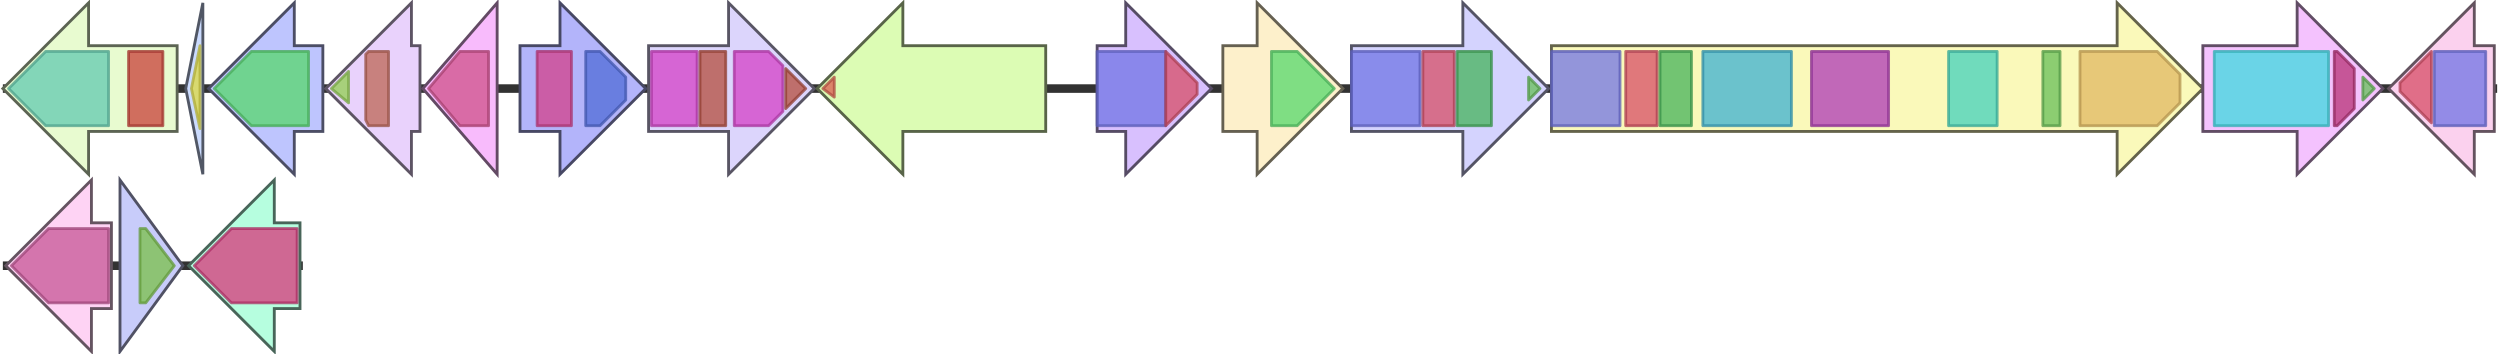 <svg version="1.1" baseProfile="full" xmlns="http://www.w3.org/2000/svg" width="875" height="124">
	<line x1="1" y1="31" x2="874" y2="31" style="stroke:rgb(50,50,50); stroke-width:3 "/>
	<line x1="1" y1="93" x2="106" y2="93" style="stroke:rgb(50,50,50); stroke-width:3 "/>
	<g>
		<title>stuD1</title>
		<polygon class="stuD1" points="428,16 440,16 440,1 470,31 440,61 440,46 428,46" fill="rgb(253,240,203)" fill-opacity="1.0" stroke="rgb(101,96,81)" stroke-width="1" />
		<g>
			<title>PF00067</title>
			<polygon class="PF00067" points="445,18 454,18 467,31 467,31 454,44 445,44" stroke-linejoin="round" width="22" height="26" fill="rgb(85,216,107)" stroke="rgb(68,172,85)" stroke-width="1" opacity="0.75" />
		</g>
	</g>
	<g>
		<title>stuA</title>
		<polygon class="stuA" points="473,16 512,16 512,1 542,31 512,61 512,46 473,46" fill="rgb(212,211,254)" fill-opacity="1.0" stroke="rgb(84,84,101)" stroke-width="1" />
		<g>
			<title>PF00109</title>
			<rect class="PF00109" x="473" y="18" stroke-linejoin="round" width="24" height="26" fill="rgb(112,116,228)" stroke="rgb(89,92,182)" stroke-width="1" opacity="0.75" />
		</g>
		<g>
			<title>PF02801</title>
			<rect class="PF02801" x="498" y="18" stroke-linejoin="round" width="11" height="26" fill="rgb(215,78,102)" stroke="rgb(172,62,81)" stroke-width="1" opacity="0.75" />
		</g>
		<g>
			<title>PF16197</title>
			<rect class="PF16197" x="510" y="18" stroke-linejoin="round" width="12" height="26" fill="rgb(68,179,89)" stroke="rgb(54,143,71)" stroke-width="1" opacity="0.75" />
		</g>
		<g>
			<title>PF00550</title>
			<polygon class="PF00550" points="535,27 539,31 535,35" stroke-linejoin="round" width="6" height="26" fill="rgb(103,191,88)" stroke="rgb(82,152,70)" stroke-width="1" opacity="0.75" />
		</g>
	</g>
	<g>
		<title>stuB</title>
		<polygon class="stuB" points="543,16 741,16 741,1 771,31 741,61 741,46 543,46" fill="rgb(250,249,186)" fill-opacity="1.0" stroke="rgb(100,99,74)" stroke-width="1" />
		<g>
			<title>PF00109</title>
			<rect class="PF00109" x="543" y="18" stroke-linejoin="round" width="24" height="26" fill="rgb(112,116,228)" stroke="rgb(89,92,182)" stroke-width="1" opacity="0.75" />
		</g>
		<g>
			<title>PF02801</title>
			<rect class="PF02801" x="569" y="18" stroke-linejoin="round" width="11" height="26" fill="rgb(215,78,102)" stroke="rgb(172,62,81)" stroke-width="1" opacity="0.75" />
		</g>
		<g>
			<title>PF16197</title>
			<rect class="PF16197" x="581" y="18" stroke-linejoin="round" width="11" height="26" fill="rgb(68,179,89)" stroke="rgb(54,143,71)" stroke-width="1" opacity="0.75" />
		</g>
		<g>
			<title>PF00698</title>
			<rect class="PF00698" x="596" y="18" stroke-linejoin="round" width="31" height="26" fill="rgb(59,176,209)" stroke="rgb(47,140,167)" stroke-width="1" opacity="0.75" />
		</g>
		<g>
			<title>PF14765</title>
			<rect class="PF14765" x="634" y="18" stroke-linejoin="round" width="27" height="26" fill="rgb(173,56,182)" stroke="rgb(138,44,145)" stroke-width="1" opacity="0.75" />
		</g>
		<g>
			<title>PF08659</title>
			<rect class="PF08659" x="682" y="18" stroke-linejoin="round" width="17" height="26" fill="rgb(66,209,188)" stroke="rgb(52,167,150)" stroke-width="1" opacity="0.75" />
		</g>
		<g>
			<title>PF00550</title>
			<rect class="PF00550" x="715" y="18" stroke-linejoin="round" width="6" height="26" fill="rgb(103,191,88)" stroke="rgb(82,152,70)" stroke-width="1" opacity="0.75" />
		</g>
		<g>
			<title>PF00668</title>
			<polygon class="PF00668" points="728,18 755,18 763,26 763,36 755,44 728,44" stroke-linejoin="round" width="35" height="26" fill="rgb(224,184,98)" stroke="rgb(179,147,78)" stroke-width="1" opacity="0.75" />
		</g>
	</g>
	<g>
		<title>stuC</title>
		<polygon class="stuC" points="771,16 804,16 804,1 834,31 804,61 804,46 771,46" fill="rgb(244,194,254)" fill-opacity="1.0" stroke="rgb(97,77,101)" stroke-width="1" />
		<g>
			<title>PF00501</title>
			<rect class="PF00501" x="775" y="18" stroke-linejoin="round" width="40" height="26" fill="rgb(60,217,223)" stroke="rgb(48,173,178)" stroke-width="1" opacity="0.75" />
		</g>
		<g>
			<title>PF13193</title>
			<polygon class="PF13193" points="817,18 818,18 824,24 824,38 818,44 817,44" stroke-linejoin="round" width="7" height="26" fill="rgb(182,50,118)" stroke="rgb(145,39,94)" stroke-width="1" opacity="0.75" />
		</g>
		<g>
			<title>PF00550</title>
			<polygon class="PF00550" points="827,27 831,31 827,35" stroke-linejoin="round" width="6" height="26" fill="rgb(103,191,88)" stroke="rgb(82,152,70)" stroke-width="1" opacity="0.75" />
		</g>
	</g>
	<g>
		<title>stuF2</title>
		<polygon class="stuF2" points="873,16 866,16 866,1 836,31 866,61 866,46 873,46" fill="rgb(251,209,238)" fill-opacity="1.0" stroke="rgb(100,83,95)" stroke-width="1" />
		<g>
			<title>PF02801</title>
			<polygon class="PF02801" points="840,29 851,18 851,43 840,32" stroke-linejoin="round" width="11" height="26" fill="rgb(215,78,102)" stroke="rgb(172,62,81)" stroke-width="1" opacity="0.75" />
		</g>
		<g>
			<title>PF00109</title>
			<rect class="PF00109" x="852" y="18" stroke-linejoin="round" width="18" height="26" fill="rgb(112,116,228)" stroke="rgb(89,92,182)" stroke-width="1" opacity="0.75" />
		</g>
	</g>
	<g>
		<title>stuJ</title>
		<polygon class="stuJ" points="39,78 32,78 32,63 2,93 32,123 32,108 39,108" fill="rgb(254,211,244)" fill-opacity="1.0" stroke="rgb(101,84,97)" stroke-width="1" />
		<g>
			<title>PF03054</title>
			<polygon class="PF03054" points="4,93 17,80 38,80 38,106 17,106" stroke-linejoin="round" width="35" height="26" fill="rgb(197,86,150)" stroke="rgb(157,68,120)" stroke-width="1" opacity="0.75" />
		</g>
	</g>
	<g>
		<title>stuK</title>
		<polygon class="stuK" points="42,78 42,78 42,63 64,93 42,123 42,108 42,108" fill="rgb(200,204,250)" fill-opacity="1.0" stroke="rgb(80,81,100)" stroke-width="1" />
		<g>
			<title>PF01510</title>
			<polygon class="PF01510" points="49,80 51,80 61,93 61,93 51,106 49,106" stroke-linejoin="round" width="12" height="26" fill="rgb(122,192,71)" stroke="rgb(97,153,56)" stroke-width="1" opacity="0.75" />
		</g>
	</g>
	<g>
		<title>stuS</title>
		<polygon class="stuS" points="105,78 96,78 96,63 66,93 96,123 96,108 105,108" fill="rgb(182,254,223)" fill-opacity="1.0" stroke="rgb(72,101,89)" stroke-width="1" />
		<g>
			<title>PF00266</title>
			<polygon class="PF00266" points="68,93 81,80 104,80 104,106 81,106" stroke-linejoin="round" width="37" height="26" fill="rgb(214,54,122)" stroke="rgb(171,43,97)" stroke-width="1" opacity="0.75" />
		</g>
	</g>
	<g>
		<title>stuE</title>
		<polygon class="stuE" points="62,16 31,16 31,1 1,31 31,61 31,46 62,46" fill="rgb(232,251,208)" fill-opacity="1.0" stroke="rgb(92,100,83)" stroke-width="1" />
		<g>
			<title>PF00733</title>
			<polygon class="PF00733" points="3,31 16,18 38,18 38,44 16,44" stroke-linejoin="round" width="36" height="26" fill="rgb(97,201,176)" stroke="rgb(77,160,140)" stroke-width="1" opacity="0.75" />
		</g>
		<g>
			<title>PF13537</title>
			<rect class="PF13537" x="45" y="18" stroke-linejoin="round" width="12" height="26" fill="rgb(200,63,57)" stroke="rgb(160,50,45)" stroke-width="1" opacity="0.75" />
		</g>
	</g>
	<g>
		<title>stuG</title>
		<polygon class="stuG" points="71,16 71,16 71,1 65,31 71,61 71,46 71,46" fill="rgb(203,219,254)" fill-opacity="1.0" stroke="rgb(81,87,101)" stroke-width="1" />
		<g>
			<title>PF13370</title>
			<polygon class="PF13370" points="67,31 70,16 70,45" stroke-linejoin="round" width="5" height="26" fill="rgb(220,216,65)" stroke="rgb(176,172,52)" stroke-width="1" opacity="0.75" />
		</g>
	</g>
	<g>
		<title>stuD2</title>
		<polygon class="stuD2" points="113,16 103,16 103,1 73,31 103,61 103,46 113,46" fill="rgb(190,197,254)" fill-opacity="1.0" stroke="rgb(76,78,101)" stroke-width="1" />
		<g>
			<title>PF00067</title>
			<polygon class="PF00067" points="75,31 88,18 108,18 108,44 88,44" stroke-linejoin="round" width="33" height="26" fill="rgb(85,216,107)" stroke="rgb(68,172,85)" stroke-width="1" opacity="0.75" />
		</g>
	</g>
	<g>
		<title>stuF3</title>
		<polygon class="stuF3" points="147,16 144,16 144,1 114,31 144,61 144,46 147,46" fill="rgb(233,210,252)" fill-opacity="1.0" stroke="rgb(93,84,100)" stroke-width="1" />
		<g>
			<title>PF08541</title>
			<polygon class="PF08541" points="116,31 122,25 122,36" stroke-linejoin="round" width="8" height="26" fill="rgb(146,207,81)" stroke="rgb(116,165,64)" stroke-width="1" opacity="0.75" />
		</g>
		<g>
			<title>PF08545</title>
			<polygon class="PF08545" points="128,19 129,18 136,18 136,44 129,44 128,42" stroke-linejoin="round" width="8" height="26" fill="rgb(189,102,84)" stroke="rgb(151,81,67)" stroke-width="1" opacity="0.75" />
		</g>
	</g>
	<g>
		<title>stuT</title>
		<polygon class="stuT" points="174,16 174,16 174,1 148,31 174,61 174,46 174,46" fill="rgb(248,187,252)" fill-opacity="1.0" stroke="rgb(99,74,100)" stroke-width="1" />
		<g>
			<title>PF00975</title>
			<polygon class="PF00975" points="150,31 161,18 171,18 171,44 161,44" stroke-linejoin="round" width="22" height="26" fill="rgb(207,80,138)" stroke="rgb(165,63,110)" stroke-width="1" opacity="0.75" />
		</g>
	</g>
	<g>
		<title>stuH</title>
		<polygon class="stuH" points="182,16 196,16 196,1 226,31 196,61 196,46 182,46" fill="rgb(179,180,250)" fill-opacity="1.0" stroke="rgb(71,72,100)" stroke-width="1" />
		<g>
			<title>PF08240</title>
			<rect class="PF08240" x="188" y="18" stroke-linejoin="round" width="12" height="26" fill="rgb(211,65,138)" stroke="rgb(168,51,110)" stroke-width="1" opacity="0.75" />
		</g>
		<g>
			<title>PF00107</title>
			<polygon class="PF00107" points="205,18 210,18 219,27 219,35 210,44 205,44" stroke-linejoin="round" width="14" height="26" fill="rgb(81,108,215)" stroke="rgb(64,86,172)" stroke-width="1" opacity="0.75" />
		</g>
	</g>
	<g>
		<title>stuI</title>
		<polygon class="stuI" points="227,16 255,16 255,1 285,31 255,61 255,46 227,46" fill="rgb(220,213,252)" fill-opacity="1.0" stroke="rgb(88,85,100)" stroke-width="1" />
		<g>
			<title>PF02737</title>
			<rect class="PF02737" x="228" y="18" stroke-linejoin="round" width="16" height="26" fill="rgb(212,65,199)" stroke="rgb(169,52,159)" stroke-width="1" opacity="0.75" />
		</g>
		<g>
			<title>PF00725</title>
			<rect class="PF00725" x="245" y="18" stroke-linejoin="round" width="9" height="26" fill="rgb(180,78,60)" stroke="rgb(144,62,48)" stroke-width="1" opacity="0.75" />
		</g>
		<g>
			<title>PF02737</title>
			<polygon class="PF02737" points="257,18 269,18 274,23 274,39 269,44 257,44" stroke-linejoin="round" width="17" height="26" fill="rgb(212,65,199)" stroke="rgb(169,52,159)" stroke-width="1" opacity="0.75" />
		</g>
		<g>
			<title>PF00725</title>
			<polygon class="PF00725" points="275,24 282,31 275,38" stroke-linejoin="round" width="9" height="26" fill="rgb(180,78,60)" stroke="rgb(144,62,48)" stroke-width="1" opacity="0.75" />
		</g>
	</g>
	<g>
		<title>stuR</title>
		<polygon class="stuR" points="366,16 316,16 316,1 286,31 316,61 316,46 366,46" fill="rgb(220,252,180)" fill-opacity="1.0" stroke="rgb(88,100,72)" stroke-width="1" />
		<g>
			<title>PF00196</title>
			<polygon class="PF00196" points="288,31 292,27 292,34" stroke-linejoin="round" width="5" height="26" fill="rgb(219,94,82)" stroke="rgb(175,75,65)" stroke-width="1" opacity="0.75" />
		</g>
	</g>
	<g>
		<title>stuF1</title>
		<polygon class="stuF1" points="384,16 394,16 394,1 424,31 394,61 394,46 384,46" fill="rgb(216,192,254)" fill-opacity="1.0" stroke="rgb(86,76,101)" stroke-width="1" />
		<g>
			<title>PF00109</title>
			<rect class="PF00109" x="384" y="18" stroke-linejoin="round" width="24" height="26" fill="rgb(112,116,228)" stroke="rgb(89,92,182)" stroke-width="1" opacity="0.75" />
		</g>
		<g>
			<title>PF02801</title>
			<polygon class="PF02801" points="408,18 408,18 419,29 419,33 408,44 408,44" stroke-linejoin="round" width="11" height="26" fill="rgb(215,78,102)" stroke="rgb(172,62,81)" stroke-width="1" opacity="0.75" />
		</g>
	</g>
</svg>
